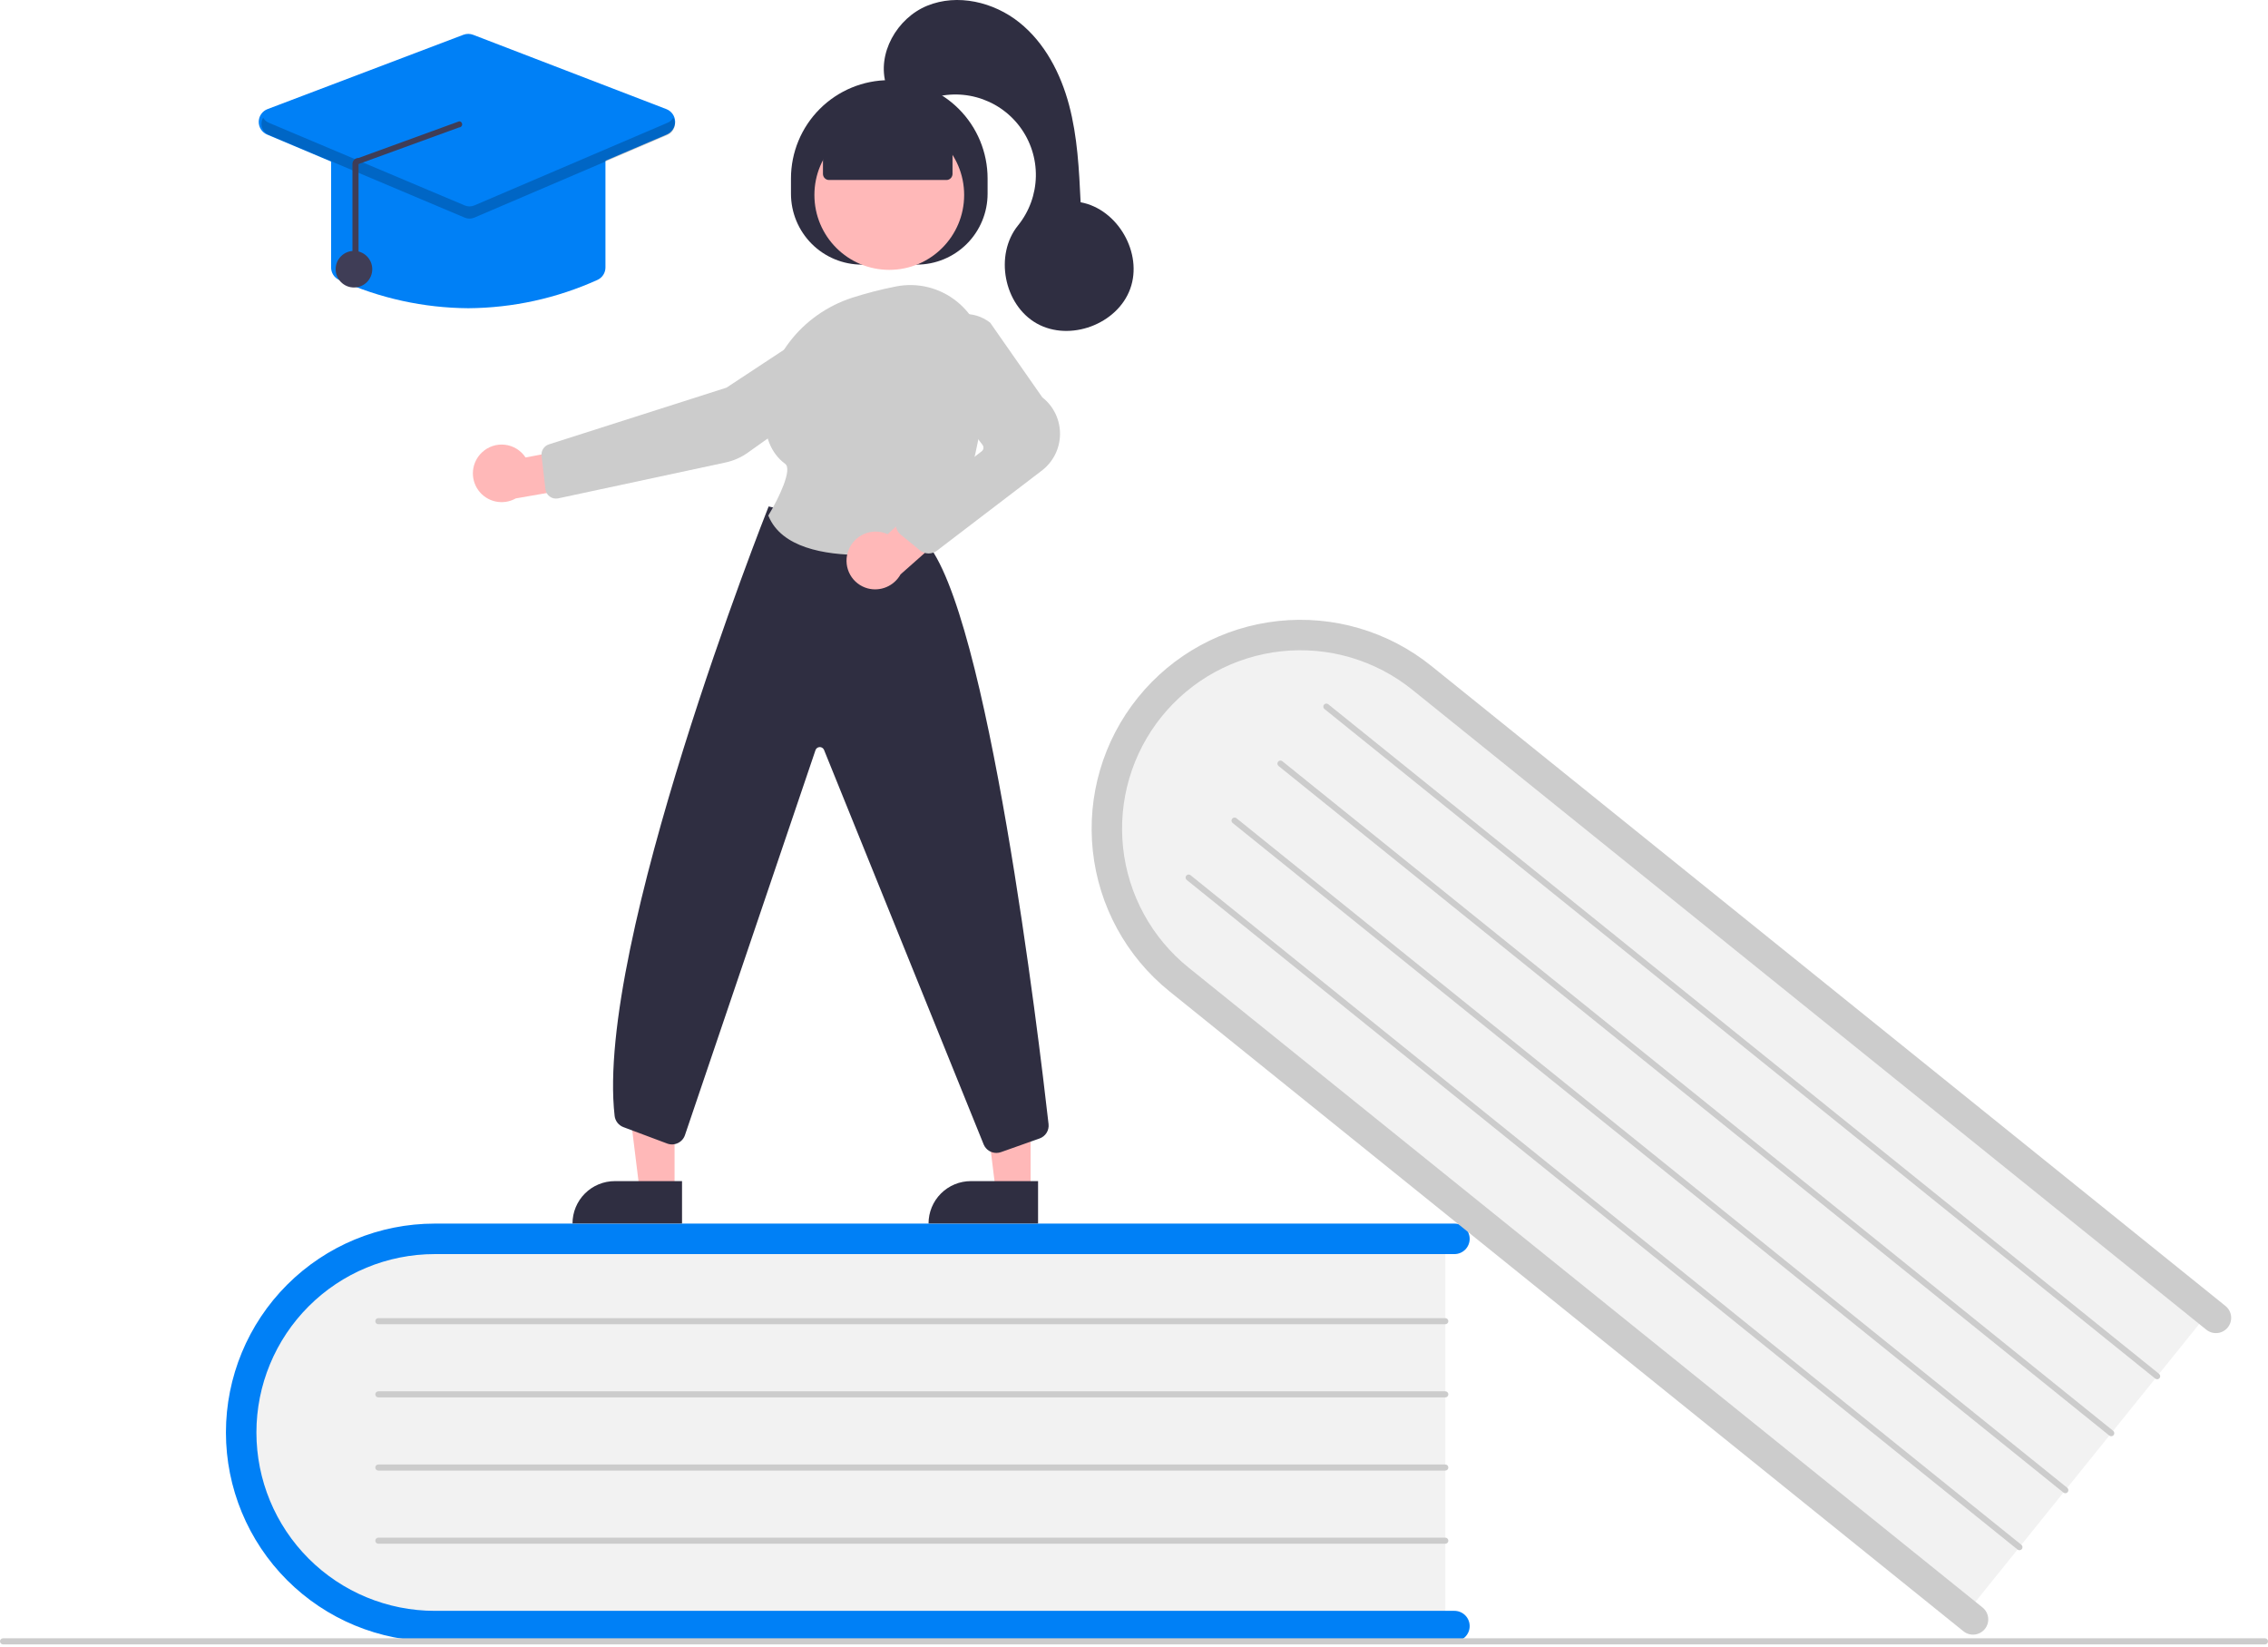 <svg width="500" height="363" viewBox="0 0 500 363" fill="none" xmlns="http://www.w3.org/2000/svg">
<g clip-path="url(#clip0)">
<path d="M318.625 271.697V359.063H99.741C74.802 359.063 54.512 339.466 54.512 315.38C54.512 291.294 74.802 271.697 99.741 271.697H318.625Z" fill="#F2F2F2"/>
<path d="M324.001 358.391C324.001 359.282 323.647 360.137 323.017 360.767C322.386 361.397 321.532 361.751 320.641 361.752H95.843C83.633 361.752 71.924 356.901 63.291 348.268C54.658 339.635 49.808 327.926 49.808 315.717C49.808 303.507 54.658 291.798 63.291 283.165C71.924 274.532 83.633 269.682 95.843 269.682H320.641C321.532 269.682 322.387 270.036 323.017 270.666C323.647 271.296 324.001 272.151 324.001 273.042C324.001 273.933 323.647 274.788 323.017 275.418C322.387 276.048 321.532 276.402 320.641 276.402H95.843C85.416 276.402 75.416 280.544 68.043 287.917C60.67 295.29 56.528 305.29 56.528 315.717C56.528 326.143 60.67 336.143 68.043 343.516C75.416 350.889 85.416 355.031 95.843 355.031H320.641C321.532 355.031 322.386 355.386 323.017 356.016C323.647 356.646 324.001 357.5 324.001 358.391Z" fill="#0080F6"/>
<path d="M318.625 291.859H83.41C83.232 291.859 83.061 291.788 82.935 291.662C82.809 291.536 82.738 291.365 82.738 291.187C82.738 291.008 82.809 290.838 82.935 290.711C83.061 290.585 83.232 290.515 83.41 290.515H318.625C318.804 290.515 318.975 290.585 319.101 290.711C319.227 290.838 319.297 291.008 319.297 291.187C319.297 291.365 319.227 291.536 319.101 291.662C318.975 291.788 318.804 291.859 318.625 291.859Z" fill="#CCCCCC"/>
<path d="M318.625 307.988H83.41C83.232 307.988 83.061 307.917 82.935 307.791C82.809 307.665 82.738 307.494 82.738 307.316C82.738 307.137 82.809 306.966 82.935 306.84C83.061 306.714 83.232 306.644 83.41 306.644H318.625C318.804 306.644 318.975 306.714 319.101 306.84C319.227 306.966 319.297 307.137 319.297 307.316C319.297 307.494 319.227 307.665 319.101 307.791C318.975 307.917 318.804 307.988 318.625 307.988Z" fill="#CCCCCC"/>
<path d="M318.625 324.117H83.41C83.232 324.117 83.061 324.046 82.935 323.92C82.809 323.794 82.738 323.623 82.738 323.445C82.738 323.266 82.809 323.095 82.935 322.969C83.061 322.843 83.232 322.772 83.41 322.772H318.625C318.804 322.772 318.975 322.843 319.101 322.969C319.227 323.095 319.297 323.266 319.297 323.445C319.297 323.623 319.227 323.794 319.101 323.92C318.975 324.046 318.804 324.117 318.625 324.117Z" fill="#CCCCCC"/>
<path d="M318.625 340.245H83.41C83.232 340.245 83.061 340.175 82.935 340.049C82.809 339.923 82.738 339.752 82.738 339.573C82.738 339.395 82.809 339.224 82.935 339.098C83.061 338.972 83.232 338.901 83.41 338.901H318.625C318.804 338.901 318.975 338.972 319.101 339.098C319.227 339.224 319.297 339.395 319.297 339.573C319.297 339.752 319.227 339.923 319.101 340.049C318.975 340.175 318.804 340.245 318.625 340.245Z" fill="#CCCCCC"/>
<path d="M487.79 288.143L432.975 356.173L262.534 218.84C243.115 203.193 239.611 175.203 254.723 156.448C269.835 137.692 297.93 135.163 317.349 150.811L487.79 288.143Z" fill="#F2F2F2"/>
<path d="M437.583 359.023C437.023 359.717 436.212 360.16 435.326 360.255C434.44 360.35 433.552 360.09 432.858 359.531L257.812 218.488C248.305 210.828 242.23 199.704 240.924 187.565C239.619 175.426 243.188 163.265 250.849 153.758C258.509 144.251 269.632 138.177 281.772 136.871C293.911 135.565 306.071 139.135 315.579 146.795L490.625 287.838C490.969 288.115 491.255 288.457 491.466 288.844C491.678 289.232 491.811 289.657 491.859 290.096C491.906 290.535 491.866 290.979 491.742 291.402C491.618 291.826 491.411 292.221 491.134 292.564C490.857 292.908 490.515 293.194 490.128 293.405C489.741 293.617 489.315 293.75 488.876 293.797C488.437 293.844 487.993 293.804 487.57 293.68C487.146 293.555 486.752 293.349 486.408 293.071L311.362 152.028C307.342 148.786 302.723 146.369 297.768 144.912C292.814 143.456 287.621 142.991 282.486 143.542C277.351 144.093 272.376 145.651 267.843 148.126C263.31 150.6 259.31 153.944 256.07 157.965C252.83 161.986 250.414 166.607 248.959 171.562C247.505 176.517 247.042 181.71 247.595 186.844C248.148 191.979 249.708 196.954 252.184 201.486C254.661 206.017 258.006 210.016 262.029 213.255L437.075 354.298C437.768 354.858 438.211 355.669 438.307 356.555C438.402 357.441 438.142 358.329 437.583 359.023Z" fill="#CCCCCC"/>
<path d="M475.14 303.843L291.983 156.264C291.914 156.208 291.857 156.14 291.815 156.063C291.772 155.985 291.746 155.9 291.736 155.812C291.727 155.725 291.735 155.636 291.76 155.551C291.785 155.466 291.826 155.387 291.881 155.319C291.937 155.25 292.005 155.193 292.082 155.151C292.16 155.108 292.245 155.082 292.333 155.072C292.42 155.063 292.509 155.071 292.594 155.096C292.678 155.12 292.757 155.162 292.826 155.217L475.983 302.796C476.052 302.851 476.11 302.92 476.152 302.997C476.194 303.075 476.221 303.16 476.231 303.247C476.24 303.335 476.232 303.424 476.207 303.509C476.183 303.594 476.141 303.673 476.086 303.741C476.03 303.81 475.962 303.867 475.884 303.91C475.807 303.952 475.722 303.979 475.634 303.988C475.546 303.997 475.457 303.989 475.373 303.964C475.288 303.939 475.209 303.898 475.14 303.843V303.843Z" fill="#CCCCCC"/>
<path d="M465.02 316.402L281.863 168.823C281.725 168.711 281.636 168.548 281.617 168.371C281.598 168.194 281.65 168.017 281.762 167.878C281.874 167.74 282.036 167.651 282.213 167.632C282.39 167.613 282.568 167.665 282.706 167.776L465.864 315.355C465.933 315.41 465.99 315.479 466.032 315.556C466.075 315.634 466.101 315.719 466.111 315.806C466.12 315.894 466.112 315.983 466.088 316.068C466.063 316.153 466.021 316.232 465.966 316.3C465.911 316.369 465.842 316.426 465.765 316.469C465.687 316.511 465.602 316.538 465.514 316.547C465.426 316.556 465.337 316.548 465.253 316.523C465.168 316.498 465.089 316.457 465.02 316.402Z" fill="#CCCCCC"/>
<path d="M454.901 328.961L271.744 181.382C271.605 181.27 271.516 181.108 271.497 180.93C271.478 180.753 271.53 180.576 271.642 180.437C271.754 180.298 271.916 180.209 272.093 180.19C272.271 180.171 272.448 180.223 272.587 180.335L455.744 327.914C455.813 327.97 455.87 328.038 455.912 328.115C455.955 328.193 455.981 328.278 455.991 328.366C456 328.453 455.992 328.542 455.967 328.627C455.943 328.711 455.901 328.79 455.846 328.859C455.79 328.928 455.722 328.985 455.645 329.027C455.567 329.07 455.482 329.096 455.394 329.106C455.307 329.115 455.218 329.107 455.133 329.082C455.049 329.057 454.97 329.016 454.901 328.961V328.961Z" fill="#CCCCCC"/>
<path d="M444.782 341.52L261.624 193.941C261.556 193.886 261.499 193.818 261.456 193.74C261.414 193.663 261.387 193.578 261.378 193.49C261.368 193.402 261.376 193.314 261.401 193.229C261.426 193.144 261.467 193.065 261.523 192.996C261.578 192.928 261.647 192.871 261.724 192.828C261.801 192.786 261.886 192.759 261.974 192.75C262.062 192.741 262.151 192.748 262.235 192.773C262.32 192.798 262.399 192.839 262.468 192.895L445.625 340.474C445.694 340.529 445.751 340.597 445.794 340.675C445.836 340.752 445.863 340.837 445.872 340.925C445.882 341.013 445.874 341.102 445.849 341.187C445.824 341.271 445.783 341.35 445.727 341.419C445.672 341.488 445.604 341.545 445.526 341.587C445.448 341.63 445.363 341.656 445.276 341.666C445.188 341.675 445.099 341.667 445.014 341.642C444.929 341.617 444.85 341.576 444.782 341.52Z" fill="#CCCCCC"/>
<path d="M499.328 362.423H0.672C0.494 362.423 0.323 362.352 0.197 362.226C0.071 362.1 0 361.929 0 361.751C0 361.573 0.071 361.402 0.197 361.276C0.323 361.15 0.494 361.079 0.672 361.079H499.328C499.506 361.079 499.677 361.15 499.803 361.276C499.929 361.402 500 361.573 500 361.751C500 361.929 499.929 362.1 499.803 362.226C499.677 362.352 499.506 362.423 499.328 362.423Z" fill="#CCCCCC"/>
<path d="M227.205 262.515L219.522 262.514L215.868 232.88L227.208 232.881L227.205 262.515Z" fill="#FFB8B8"/>
<path d="M214.034 260.319H228.851V269.649H204.705C204.705 268.423 204.946 267.21 205.415 266.078C205.884 264.947 206.571 263.918 207.438 263.052C208.304 262.185 209.332 261.498 210.464 261.029C211.596 260.561 212.809 260.319 214.034 260.319Z" fill="#2F2E41"/>
<path d="M148.714 262.515L141.031 262.514L137.377 232.88L148.716 232.881L148.714 262.515Z" fill="#FFB8B8"/>
<path d="M135.543 260.319H150.36V269.649H126.214C126.214 268.423 126.455 267.21 126.924 266.078C127.393 264.947 128.08 263.918 128.946 263.052C129.813 262.185 130.841 261.498 131.973 261.029C133.105 260.561 134.318 260.319 135.543 260.319Z" fill="#2F2E41"/>
<path d="M174.376 42.697V39.337C174.376 33.588 176.659 28.076 180.724 24.011C184.789 19.947 190.301 17.663 196.049 17.663H196.049C201.798 17.663 207.31 19.947 211.375 24.011C215.439 28.076 217.723 33.588 217.723 39.337V42.697C217.723 46.841 216.077 50.815 213.146 53.745C210.216 56.675 206.242 58.322 202.098 58.322H190.001C187.949 58.322 185.917 57.918 184.022 57.132C182.126 56.347 180.403 55.196 178.952 53.745C177.502 52.294 176.351 50.572 175.565 48.676C174.78 46.781 174.376 44.749 174.376 42.697Z" fill="#2F2E41"/>
<path d="M196.049 59.478C205.165 59.478 212.555 52.088 212.555 42.972C212.555 33.856 205.165 26.466 196.049 26.466C186.933 26.466 179.543 33.856 179.543 42.972C179.543 52.088 186.933 59.478 196.049 59.478Z" fill="#FFB8B8"/>
<path d="M106.267 99.701C106.937 99.069 107.737 98.591 108.612 98.301C109.486 98.011 110.413 97.917 111.328 98.025C112.243 98.132 113.124 98.439 113.907 98.923C114.691 99.408 115.359 100.058 115.864 100.829L130.013 98.152L133.737 106.354L113.702 109.853C112.351 110.616 110.768 110.856 109.252 110.53C107.735 110.203 106.392 109.331 105.475 108.08C104.559 106.828 104.133 105.284 104.279 103.74C104.425 102.196 105.132 100.759 106.267 99.701V99.701Z" fill="#FFB8B8"/>
<path d="M183.18 69.873L183.365 70.153L160.162 85.438L121.01 97.94C120.491 98.107 120.046 98.449 119.751 98.907C119.455 99.365 119.327 99.911 119.389 100.453L120.243 107.809C120.281 108.135 120.387 108.449 120.553 108.731C120.72 109.014 120.943 109.258 121.209 109.449C121.476 109.64 121.779 109.774 122.1 109.84C122.421 109.907 122.752 109.906 123.073 109.838L159.921 101.939C161.704 101.559 163.39 100.817 164.875 99.758L190.942 81.212C191.887 80.536 192.641 79.627 193.131 78.573C193.62 77.52 193.829 76.357 193.736 75.199C193.641 74.039 193.245 72.924 192.588 71.964C191.931 71.003 191.035 70.231 189.988 69.722C188.942 69.212 187.781 68.984 186.62 69.06C185.458 69.136 184.337 69.512 183.365 70.153L183.18 69.873Z" fill="#CCCCCC"/>
<path d="M219.659 254.106C219.07 254.106 218.493 253.934 217.999 253.612C217.505 253.289 217.116 252.83 216.879 252.29L181.657 165.26C181.575 165.071 181.437 164.912 181.261 164.804C181.086 164.696 180.882 164.645 180.676 164.656C180.471 164.668 180.274 164.742 180.112 164.869C179.949 164.996 179.83 165.17 179.77 165.366L151.034 250.093C150.913 250.488 150.712 250.853 150.444 251.167C150.177 251.481 149.848 251.737 149.477 251.919C149.107 252.101 148.704 252.205 148.292 252.225C147.88 252.245 147.468 252.181 147.081 252.036L137.445 248.423C136.922 248.228 136.464 247.893 136.12 247.453C135.776 247.014 135.561 246.488 135.499 245.933C131.164 208.169 168.966 112.849 169.349 111.89L169.455 111.625L203.915 119.248L203.987 119.326C217.735 134.324 229.036 228.924 231.162 247.736C231.241 248.415 231.087 249.101 230.724 249.681C230.361 250.261 229.811 250.7 229.165 250.926L220.66 253.934C220.338 254.048 220 254.106 219.659 254.106Z" fill="#2F2E41"/>
<path d="M189.968 122.316C181.619 122.316 172.311 120.651 169.445 113.78L169.379 113.622L169.469 113.476C171.73 109.765 174.719 103.435 173.113 102.247C169.948 99.907 168.412 96.058 168.548 90.805C168.844 79.404 176.613 69.281 187.88 65.616H187.88C191.025 64.609 194.226 63.785 197.466 63.148C199.828 62.671 202.266 62.723 204.605 63.301C206.945 63.879 209.127 64.967 210.996 66.489C212.888 68.02 214.417 69.951 215.474 72.144C216.531 74.337 217.089 76.737 217.109 79.171C217.227 91.355 215.351 108.326 205.743 119.977C205.293 120.518 204.666 120.882 203.973 121.006C199.351 121.842 194.665 122.28 189.968 122.316Z" fill="#CCCCCC"/>
<path d="M186.862 121.86C187.316 120.23 188.396 118.845 189.865 118.006C191.335 117.168 193.076 116.943 194.71 117.381C195.044 117.474 195.369 117.595 195.683 117.741L206.427 107.964L213.899 112.998L198.535 126.594C197.841 127.845 196.749 128.827 195.432 129.386C194.115 129.945 192.649 130.047 191.268 129.676C190.463 129.456 189.71 129.078 189.052 128.565C188.394 128.052 187.844 127.414 187.435 126.687C187.025 125.96 186.763 125.159 186.665 124.33C186.567 123.502 186.634 122.662 186.862 121.86Z" fill="#FFB8B8"/>
<path d="M204.725 121.984C204.028 121.984 203.353 121.743 202.813 121.301L198.576 117.839C198.223 117.55 197.94 117.186 197.748 116.772C197.555 116.358 197.459 115.907 197.466 115.451C197.473 114.995 197.583 114.546 197.788 114.139C197.993 113.731 198.288 113.375 198.65 113.098L216.42 99.469C216.63 99.306 216.768 99.068 216.804 98.804C216.84 98.541 216.77 98.274 216.61 98.061L205.642 83.561C204.368 81.882 203.729 79.806 203.838 77.701C203.947 75.596 204.797 73.598 206.239 72.059C207.756 70.42 209.835 69.412 212.062 69.233C214.288 69.055 216.501 69.721 218.26 71.098L218.329 71.171L229.782 87.571C231.021 88.542 232.018 89.786 232.696 91.206C233.374 92.626 233.715 94.184 233.691 95.757C233.668 97.331 233.281 98.878 232.561 100.277C231.841 101.677 230.807 102.891 229.54 103.824L206.526 121.391C206.004 121.776 205.373 121.984 204.725 121.984Z" fill="#CCCCCC"/>
<path d="M181.429 38.329V30.139L196.049 23.755L209.991 30.139V38.329C209.991 38.685 209.849 39.027 209.597 39.279C209.345 39.531 209.003 39.673 208.646 39.673H182.773C182.416 39.673 182.074 39.531 181.822 39.279C181.57 39.027 181.429 38.685 181.429 38.329Z" fill="#2F2E41"/>
<path d="M195.378 18.75C193.228 11.869 197.743 3.983 204.417 1.26C211.092 -1.464 219.077 0.44 224.709 4.94C230.34 9.44 233.835 16.179 235.686 23.146C237.538 30.113 237.889 37.378 238.231 44.579C246.431 46.085 252.01 55.811 249.169 63.65C246.328 71.489 235.814 75.383 228.552 71.286C221.291 67.189 219.187 56.175 224.428 49.691C226.908 46.623 228.293 42.815 228.364 38.87C228.436 34.925 227.189 31.07 224.822 27.914C222.454 24.758 219.102 22.482 215.295 21.447C211.488 20.411 207.444 20.676 203.805 22.198C199.763 23.888 194.692 19.497 195.378 18.75Z" fill="#2F2E41"/>
<path d="M103.235 67.932C93.417 67.868 83.722 65.744 74.775 61.699C74.243 61.462 73.791 61.075 73.474 60.585C73.158 60.095 72.991 59.524 72.993 58.941V34.467C72.994 33.665 73.313 32.896 73.88 32.329C74.447 31.762 75.216 31.443 76.017 31.442H130.453C131.255 31.443 132.023 31.762 132.59 32.329C133.157 32.896 133.476 33.665 133.477 34.467V58.941C133.479 59.524 133.312 60.095 132.996 60.585C132.679 61.075 132.227 61.462 131.695 61.699C122.749 65.744 113.053 67.868 103.235 67.932Z" fill="#0080F6"/>
<path d="M103.228 48.104C102.824 48.105 102.424 48.024 102.052 47.868L58.886 29.656C58.329 29.421 57.855 29.025 57.526 28.518C57.197 28.012 57.026 27.419 57.038 26.814C57.049 26.21 57.24 25.623 57.588 25.129C57.936 24.635 58.424 24.257 58.989 24.043L102.156 7.666C102.851 7.401 103.62 7.403 104.314 7.671L146.903 24.047C147.464 24.263 147.949 24.642 148.294 25.135C148.639 25.628 148.83 26.212 148.841 26.814C148.852 27.416 148.683 28.007 148.357 28.512C148.03 29.017 147.56 29.414 147.006 29.651L104.417 47.862C104.041 48.022 103.636 48.105 103.228 48.104Z" fill="#0080F6"/>
<path d="M78.033 63.364C80.26 63.364 82.066 61.559 82.066 59.332C82.066 57.105 80.26 55.3 78.033 55.3C75.806 55.3 74.001 57.105 74.001 59.332C74.001 61.559 75.806 63.364 78.033 63.364Z" fill="#3F3D56"/>
<path opacity="0.2" d="M147.154 27.066L104.564 45.278C104.232 45.42 103.875 45.493 103.514 45.494C103.153 45.495 102.795 45.423 102.463 45.283L59.296 27.071C58.754 26.848 58.302 26.45 58.011 25.941C57.82 26.271 57.702 26.638 57.665 27.017C57.627 27.396 57.67 27.779 57.792 28.14C57.913 28.502 58.11 28.833 58.37 29.112C58.629 29.391 58.945 29.612 59.296 29.759L102.463 47.971C102.795 48.111 103.153 48.183 103.514 48.182C103.875 48.181 104.232 48.108 104.564 47.966L147.154 29.754C147.503 29.605 147.817 29.384 148.075 29.104C148.332 28.825 148.527 28.494 148.648 28.134C148.768 27.774 148.811 27.392 148.773 27.014C148.734 26.636 148.617 26.27 148.427 25.941C148.138 26.446 147.69 26.842 147.154 27.066Z" fill="black"/>
<path d="M78.372 59.316C78.55 59.316 78.721 59.245 78.847 59.119C78.974 58.993 79.044 58.822 79.044 58.644V36.156L101.209 28.081C101.387 28.084 101.559 28.016 101.687 27.892C101.815 27.767 101.888 27.598 101.891 27.419C101.894 27.241 101.826 27.069 101.701 26.941C101.577 26.813 101.407 26.74 101.229 26.737L79.064 34.812C78.886 34.808 78.709 34.84 78.543 34.907C78.377 34.973 78.227 35.072 78.101 35.199C77.974 35.323 77.873 35.472 77.804 35.637C77.735 35.801 77.7 35.978 77.7 36.156V58.644C77.7 58.822 77.771 58.993 77.897 59.119C78.023 59.245 78.194 59.316 78.372 59.316Z" fill="#3F3D56"/>
</g>
<defs>
<clipPath id="clip0">
<rect width="500" height="362.423" fill="white"/>
</clipPath>
</defs>
</svg>
